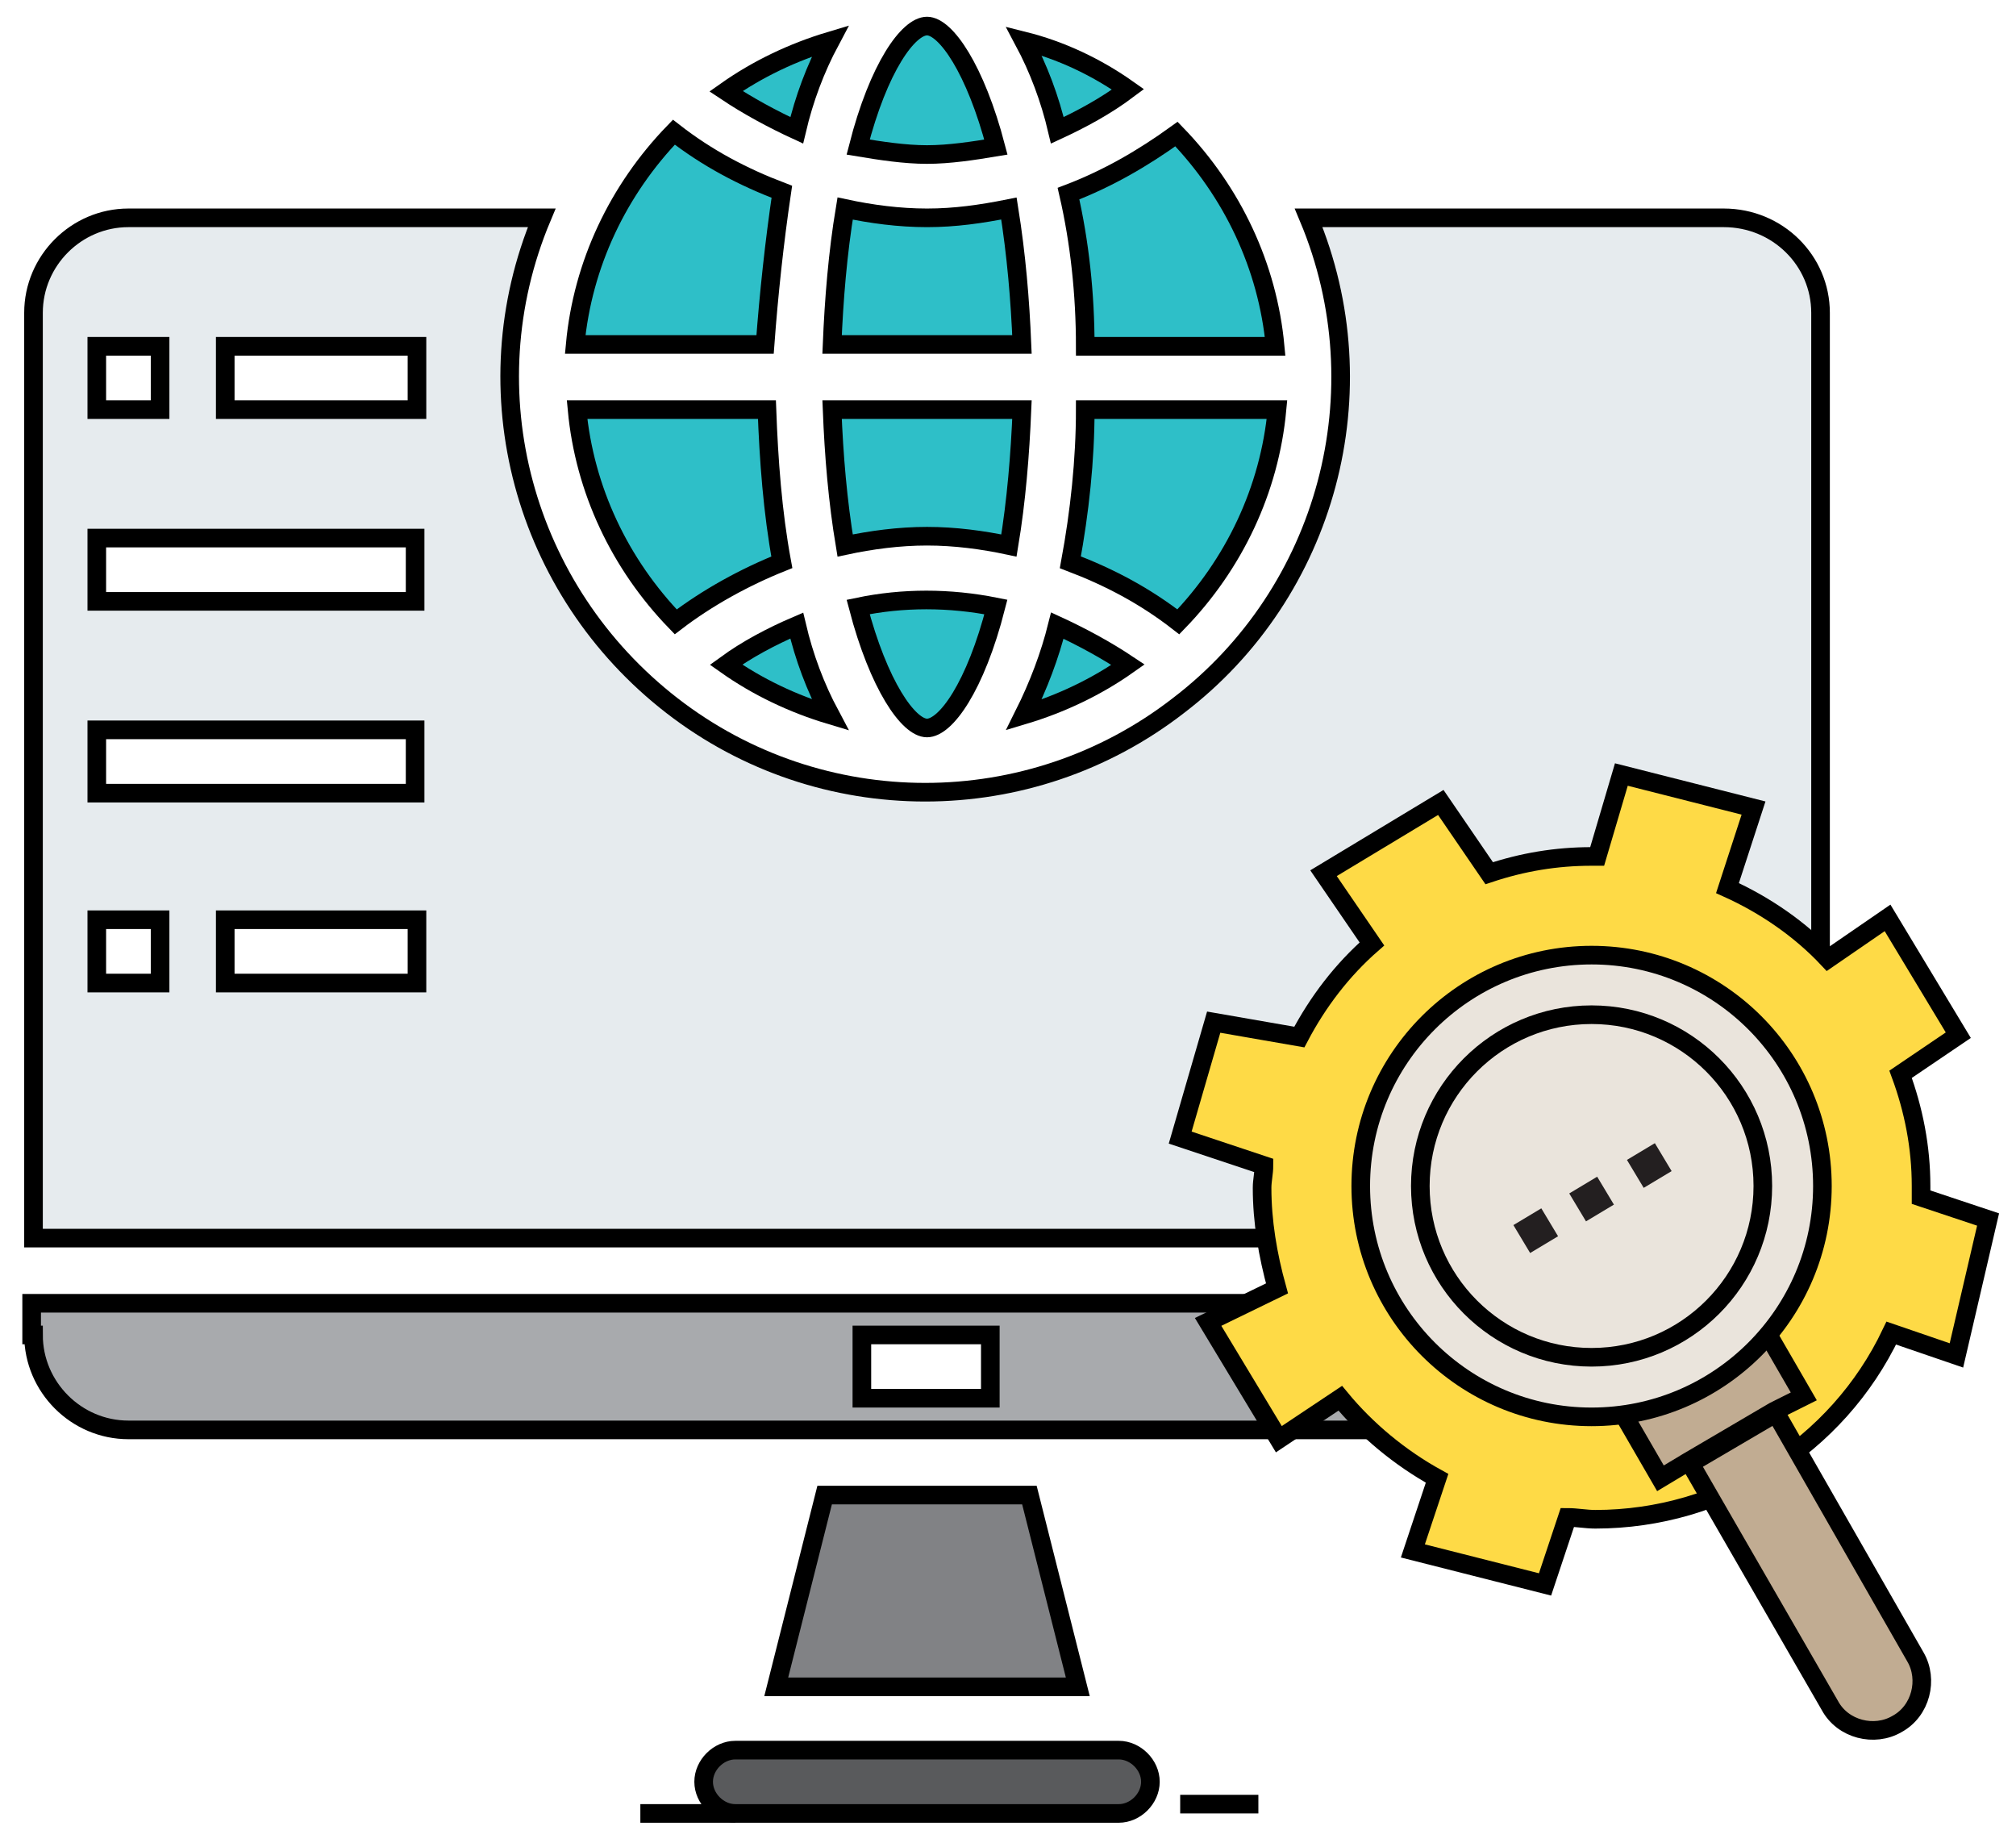 <?xml version="1.0" encoding="utf-8"?>
<!-- Generator: Adobe Illustrator 19.0.0, SVG Export Plug-In . SVG Version: 6.00 Build 0)  -->
<svg version="1.1" id="Layer_1" xmlns="http://www.w3.org/2000/svg" xmlns:xlink="http://www.w3.org/1999/xlink" x="0px" y="0px"
	 viewBox="0 0 108.3 99.2" style="enable-background:new 0 0 108.3 99.2;" xml:space="preserve">
<style type="text/css">
	.st0{fill:none;stroke:#000000;stroke-miterlimit:10;}
	.st1{fill:#2EBFC8;stroke:#000000;stroke-miterlimit:10;}
	.st2{fill:#E6EBEE;stroke:#000000;stroke-miterlimit:10;}
	.st3{fill:#595A5C;stroke:#000000;stroke-miterlimit:10;}
	.st4{fill:#A8AAAD;stroke:#000000;stroke-miterlimit:10;}
	.st5{fill:#818285;stroke:#000000;stroke-miterlimit:10;}
	.st6{fill:#FEDA46;stroke:#000000;stroke-miterlimit:10;}
	.st7{fill:#C1AC92;stroke:#000000;stroke-miterlimit:10;}
	.st8{fill:#FEDA46;}
	.st9{fill:#EAE4DC;stroke:#000000;stroke-miterlimit:10;}
	.st10{fill:#231F20;}
</style>
<line id="XMLID_907_" class="st0" x1="63.4" y1="96.9" x2="67.6" y2="96.9"/>
<line id="XMLID_906_" class="st0" x1="34.4" y1="97.4" x2="39.5" y2="97.4"/>
<path id="XMLID_5223_" class="st1" d="M46.1,32.6c1.1,4.2,2.7,6.5,3.7,6.5s2.6-2.2,3.7-6.5C51,32.1,48.5,32.1,46.1,32.6z"/>
<path id="XMLID_5174_" class="st2" d="M92.6,11.7H70.3c3.9,9.3,1,20.1-7,26.2c-8,6.2-19.2,6.2-27.2,0c-8-6.2-10.9-16.9-7-26.2H6.9
	c-2.8,0-5.1,2.3-5.1,5.1v49.7h96V16.8C97.8,14,95.5,11.7,92.6,11.7z M5.2,18.6h3.4V22H5.2V18.6z M8.6,52.8H5.2v-3.4h3.4V52.8z
	 M22.3,52.8H12.1v-3.4h10.3V52.8z M22.3,42.6H5.2v-3.4h17.1V42.6z M22.3,32.3H5.2v-3.4h17.1V32.3z M22.3,22H12.1v-3.4h10.3V22z"/>
<path id="XMLID_5124_" class="st1" d="M54.2,11.2c-1.5,0.3-2.9,0.5-4.4,0.5c-1.5,0-3-0.2-4.4-0.5c-0.4,2.4-0.6,4.9-0.7,7.3h10.2
	C54.8,16.1,54.6,13.7,54.2,11.2z"/>
<path id="XMLID_5123_" class="st1" d="M49.8,28.8c1.5,0,3,0.2,4.4,0.5c0.4-2.4,0.6-4.9,0.7-7.3H44.7c0.1,2.5,0.3,4.9,0.7,7.3
	C46.8,29,48.3,28.8,49.8,28.8z"/>
<path id="XMLID_5119_" class="st3" d="M60.1,94H39.5c-0.9,0-1.7,0.8-1.7,1.7s0.8,1.7,1.7,1.7h20.6c0.9,0,1.7-0.8,1.7-1.7
	S61,94,60.1,94z"/>
<path id="XMLID_5116_" class="st4" d="M1.8,71.7c0,2.8,2.3,5.1,5.1,5.1h85.7c2.8,0,5.1-2.3,5.1-5.1V70h-96V71.7z M46.3,71.7h6.9v3.4
	h-6.9V71.7z"/>
<path id="XMLID_5114_" class="st1" d="M60.6,4.8C58.9,3.6,57,2.7,55,2.2c0.8,1.5,1.4,3.1,1.8,4.8C58.1,6.4,59.4,5.7,60.6,4.8z"/>
<path id="XMLID_5113_" class="st5" d="M44.3,80.3l-2.6,10.3h16.2l-2.6-10.3H44.3z"/>
<path id="XMLID_5112_" class="st1" d="M57.5,30.2c2.1,0.8,4,1.8,5.8,3.2c3-3.1,4.9-7.1,5.3-11.4H58.3C58.3,24.7,58,27.5,57.5,30.2z"
	/>
<path id="XMLID_5111_" class="st1" d="M56.8,33.6c-0.4,1.6-1,3.2-1.8,4.8c2-0.6,3.9-1.5,5.6-2.7C59.4,34.9,58.1,34.2,56.8,33.6z"/>
<path id="XMLID_5110_" class="st1" d="M58.3,18.6h10.2c-0.4-4.3-2.3-8.3-5.3-11.4c-1.8,1.3-3.7,2.4-5.8,3.2
	C58,13,58.3,15.8,58.3,18.6z"/>
<path id="XMLID_5109_" class="st1" d="M42,30.2c-0.5-2.7-0.7-5.5-0.8-8.2H31c0.4,4.3,2.3,8.3,5.3,11.4C38,32.1,40,31,42,30.2z"/>
<path id="XMLID_5108_" class="st1" d="M44.6,2.2c-2,0.6-3.9,1.5-5.6,2.7c1.2,0.8,2.5,1.5,3.8,2.1C43.2,5.3,43.8,3.7,44.6,2.2z"/>
<path id="XMLID_5107_" class="st1" d="M39,35.7c1.7,1.2,3.6,2.1,5.6,2.7c-0.8-1.5-1.4-3.1-1.8-4.8C41.4,34.2,40.1,34.9,39,35.7z"/>
<path id="XMLID_5106_" class="st1" d="M42,10.3c-2.1-0.8-4-1.8-5.8-3.2c-3,3.1-4.9,7.1-5.3,11.4h10.2C41.3,15.8,41.6,13,42,10.3z"/>
<path id="XMLID_5105_" class="st1" d="M53.5,7.9c-1.1-4.2-2.7-6.5-3.7-6.5s-2.6,2.2-3.7,6.5c1.2,0.2,2.5,0.4,3.7,0.4
	C51,8.3,52.3,8.1,53.5,7.9z"/>
<path id="XMLID_5104_" class="st6" d="M106.8,65.5l-3.6-1.2c0-0.2,0-0.4,0-0.6c0-2.1-0.4-4.1-1.1-6l3.1-2.1l-3.8-6.3l-3.2,2.2
	c-1.5-1.6-3.4-2.9-5.4-3.8l1.4-4.3l-7.1-1.8L85.8,46c-0.1,0-0.2,0-0.3,0c-1.9,0-3.7,0.3-5.5,0.9l-2.6-3.8l-6.3,3.8l2.6,3.8
	c-1.6,1.4-2.9,3.1-3.9,5l-4.6-0.8l-1.8,6.2l4.5,1.5c0,0.4-0.1,0.8-0.1,1.2c0,1.8,0.3,3.6,0.8,5.4L64.9,71l3.8,6.3l3.3-2.2
	c1.4,1.7,3.2,3.2,5.2,4.3l-1.3,3.9l7.1,1.8l1.2-3.6c0.5,0,1,0.1,1.5,0.1c6.8,0,13-3.9,15.9-10l3.5,1.2L106.8,65.5z"/>
<g id="XMLID_5101_">
	<path id="XMLID_5103_" class="st7" d="M96.9,75l-2.2-3.8c-1.9,2.4-4.6,4-7.7,4.4l2.2,3.8l1.5-0.9l4.6-2.7L96.9,75z"/>
	<path id="XMLID_5102_" class="st7" d="M95.4,75.9l-4.6,2.7l7.5,13c0.7,1.3,2.4,1.7,3.6,1c1.3-0.7,1.7-2.4,1-3.6L95.4,75.9z"/>
</g>
<g id="XMLID_5091_">
	<path id="XMLID_5098_" class="st8" d="M94.7,71.2L94.7,71.2L94.7,71.2c4.3-5.3,3.5-13.1-1.8-17.4s-13.1-3.5-17.4,1.8
		S72,68.7,77.3,73.1c2.7,2.2,6.3,3.2,9.8,2.6l0,0l0,0C90.1,75.2,92.8,73.6,94.7,71.2z M76.7,68.3C74,63.6,75.6,57.7,80.2,55
		s10.6-1.1,13.3,3.6c2.7,4.7,1.1,10.6-3.6,13.3C85.3,74.6,79.3,73,76.7,68.3z"/>
	<path id="XMLID_5092_" class="st8" d="M93.5,58.6c-2.7-4.7-8.6-6.3-13.3-3.6s-6.3,8.6-3.6,13.3c2.7,4.7,8.6,6.3,13.3,3.6
		C94.6,69.2,96.2,63.2,93.5,58.6L93.5,58.6z M79.7,66.5l1.5-0.9L79.7,66.5z M82.8,64.8l1.5-0.9L82.8,64.8z M85.9,63l1.5-0.9L85.9,63
		z M88.9,61.2l1.5-0.9L88.9,61.2z"/>
</g>
<circle id="XMLID_5090_" class="st9" cx="85.5" cy="63.7" r="12.4"/>
<circle id="XMLID_901_" class="st9" cx="85.5" cy="63.7" r="9.2"/>
<path id="XMLID_900_" class="st10" d="M81.3,65.8l1.5-0.9l0.9,1.5l-1.5,0.9L81.3,65.8z"/>
<path id="XMLID_899_" class="st10" d="M84.3,64.1l1.5-0.9l0.9,1.5l-1.5,0.9L84.3,64.1z"/>
<path id="XMLID_898_" class="st10" d="M87.4,62.3l1.5-0.9l0.9,1.5l-1.5,0.9L87.4,62.3z"/>
</svg>
